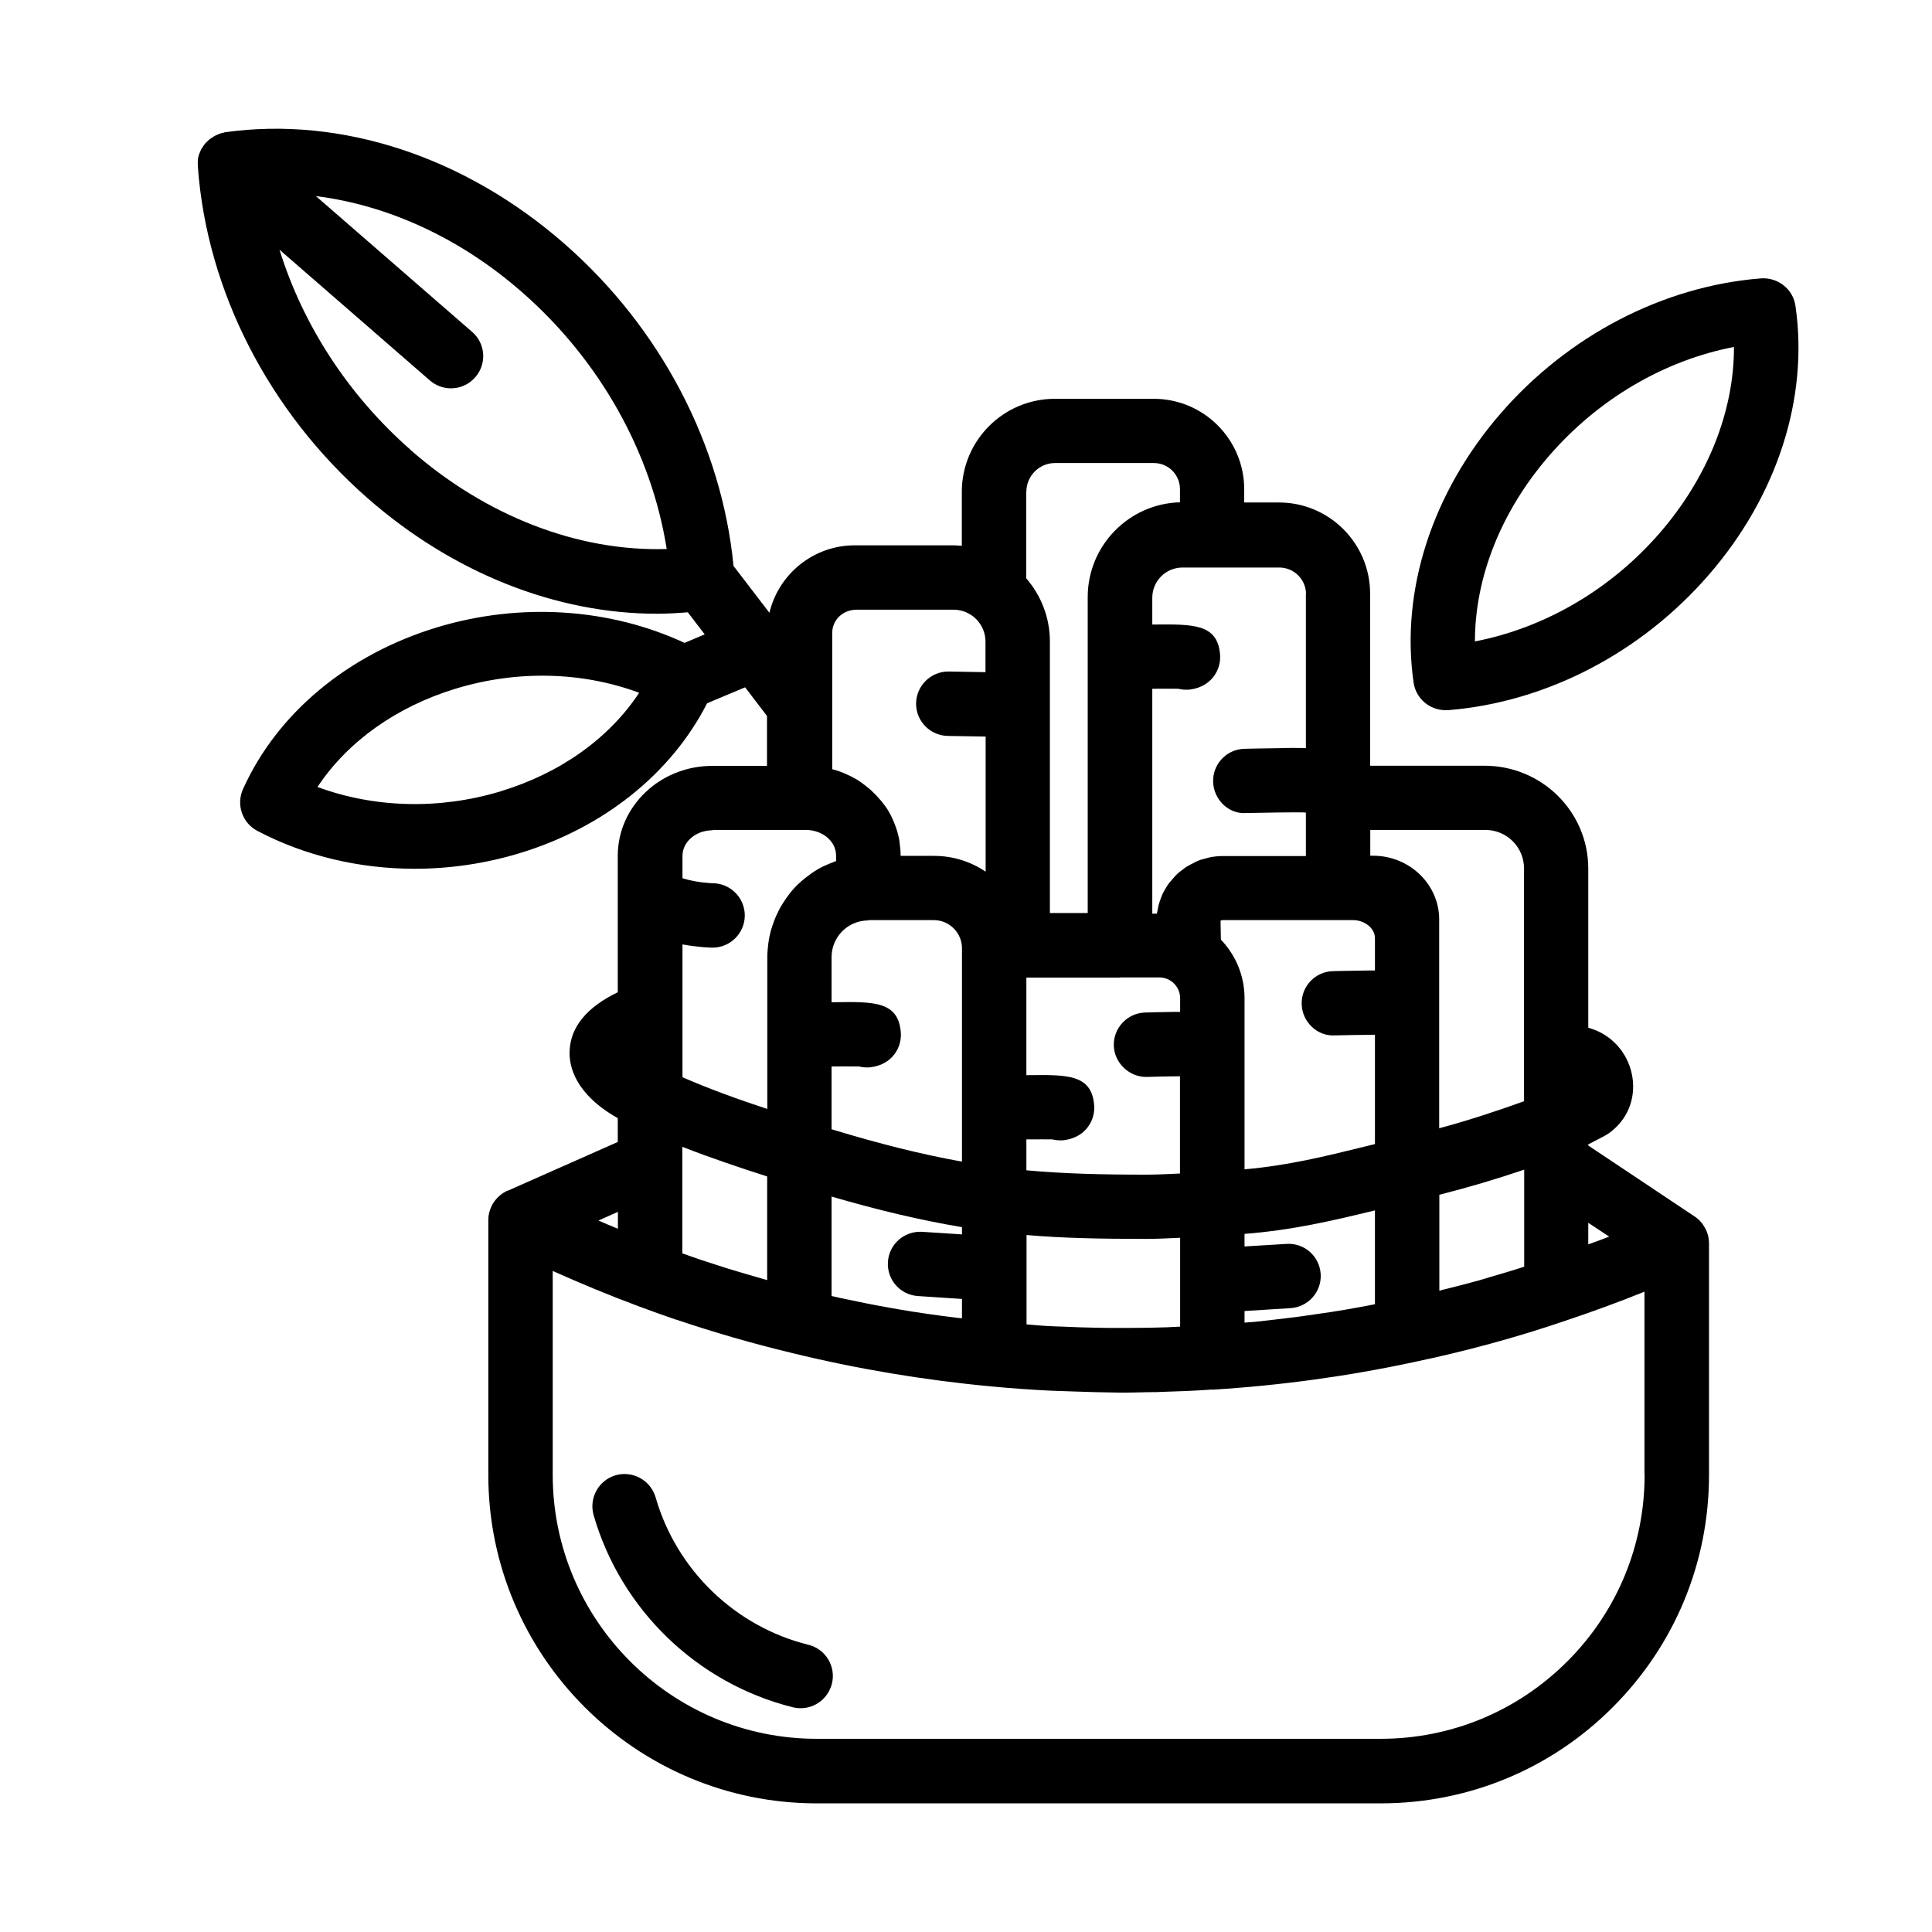 <?xml version="1.0" encoding="UTF-8"?>
<svg id="Layer_13" data-name="Layer 13" xmlns="http://www.w3.org/2000/svg" viewBox="0 0 120 120">
  <path d="m111.52,19c-.15-1.04-1.08-1.78-2.14-1.71-6.08.48-11.98,3.55-16.19,8.41-4.24,4.9-6.21,10.98-5.39,16.69.14.99.99,1.72,1.98,1.72.05,0,.11,0,.16,0,6.1-.49,12-3.56,16.2-8.41,4.25-4.9,6.21-10.99,5.38-16.7Zm-8.41,14.08c-3.05,3.53-7.16,5.92-11.5,6.76,0-3.97,1.62-8.08,4.6-11.52,3.06-3.54,7.17-5.94,11.49-6.77.01,3.97-1.61,8.08-4.59,11.53Z"/>
  <path d="m31.52,73.95c-.07.03-.13.07-.19.11-.02.01-.04.01-.05.02,0,0-.02.01-.03.02-.27.18-.49.41-.65.68-.02.03-.03.06-.05.1-.05.11-.1.21-.13.33-.01.04-.03.09-.04.13-.03.13-.05.26-.05.39,0,.02,0,.04,0,.06v15.82c0,11.25,9.15,20.4,20.4,20.4h35.02c5.45,0,10.58-2.12,14.43-5.98,3.85-3.86,5.97-8.98,5.97-14.43v-14.34c0-.18-.02-.35-.06-.52,0-.01,0-.03-.01-.04-.04-.14-.09-.27-.16-.4,0-.02-.02-.03-.03-.05-.15-.27-.35-.51-.63-.69l-6.61-4.41v-.07c.32-.16.64-.34.98-.51.19-.1.38-.23.54-.37,1.02-.85,1.46-2.15,1.19-3.47-.28-1.38-1.29-2.48-2.62-2.87l-.09-.03v-9.88c0-3.52-2.87-6.39-6.45-6.39h-7.1v-10.69c0-3.12-2.54-5.66-5.66-5.66h-2.16v-.82c0-3.1-2.52-5.62-5.62-5.62h-6.14c-3.19,0-5.78,2.59-5.78,5.78v3.35c-.17-.01-.35-.03-.52-.03h-6.13c-2.57,0-4.73,1.79-5.3,4.19l-2.23-2.91c-.73-7.51-4.52-14.77-10.48-19.99-6.18-5.42-13.86-7.95-21.08-6.95-.04,0-.07.02-.11.03-.07.01-.13.03-.2.05-.06.02-.12.04-.17.07-.06.02-.12.05-.18.08-.06.03-.11.07-.17.11-.05.03-.1.06-.15.1-.06.05-.12.1-.17.16-.03.03-.06.05-.09.08,0,0-.01.02-.02.03-.05.06-.1.13-.15.21-.03.04-.05.08-.08.12-.04.07-.07.15-.1.23-.02.04-.04.08-.05.12-.04.11-.06.22-.07.34,0,.01,0,.02,0,.03-.01.1-.01.2,0,.3,0,.03,0,.06,0,.09,0,0,0,0,0,0,.56,7.71,4.41,15.21,10.55,20.59,5.3,4.64,11.7,7.17,17.97,7.17.64,0,1.28-.04,1.91-.09l1.05,1.37-1.25.53c-4.65-2.16-10.19-2.53-15.36-.97-5.55,1.68-9.95,5.34-12.07,10.06-.43.96-.04,2.1.9,2.59,2.97,1.56,6.34,2.35,9.77,2.35,2.17,0,4.37-.32,6.49-.96,5.26-1.59,9.45-4.97,11.67-9.32l2.36-.99,1.36,1.78v3.1s-3.4,0-3.4,0c-3.24,0-5.87,2.51-5.87,5.59v8.47c-1.9.92-2.92,2.13-2.99,3.62-.05.95.32,2.69,2.99,4.2v1.48l-6.86,3.04Zm-.42-24.8h0c-3.8,1.15-7.85,1.04-11.38-.27,1.86-2.81,4.9-4.99,8.6-6.11,3.82-1.16,7.86-1.05,11.38.26-1.86,2.82-4.9,5-8.61,6.12Zm22.83,8h4.07c.96,0,1.75.78,1.75,1.75v13.25c-2.47-.44-5.11-1.1-8.1-2.01v-3.9c.7,0,1.33-.01,1.71,0,.16.04.32.06.49.06.1,0,.19,0,.29-.02,1.29-.19,1.89-1.23,1.81-2.17-.16-1.91-1.65-1.9-4.13-1.86-.06,0-.12,0-.17,0v-2.8c0-1.26,1.02-2.28,2.28-2.28Zm15.63,3.56h2.45c.71,0,1.29.58,1.29,1.29v.85c-.11,0-.22,0-.33,0-.92.01-1.84.04-1.84.04-1.1.03-1.98.95-1.95,2.05.03,1.1.99,1.98,2.05,1.95.69-.02,1.43-.04,2.06-.04v6.04c-.79.04-1.56.07-2.11.07-2.76,0-5.15-.06-7.43-.27v-1.92c.67,0,1.26-.01,1.62,0,.16.04.32.06.49.06.1,0,.19,0,.29-.02,1.29-.19,1.89-1.24,1.81-2.17-.16-1.91-1.65-1.89-4.13-1.86-.03,0-.05,0-.08,0v-6.06h5.81Zm1.76,21.76c-.66.01-1.33.01-1.99.01-.38,0-.77,0-1.15-.01-.72-.01-1.43-.04-2.15-.07-.33-.01-.66-.02-.98-.04-.43-.02-.86-.07-1.29-.1v-5.55c2.31.2,4.7.24,7.43.24.59,0,1.33-.03,2.11-.07v5.52c-.28.01-.55.03-.83.04-.38.01-.77.02-1.15.03Zm-11.57-5.8l-2.48-.16c-1.1-.06-2.05.76-2.12,1.87-.07,1.1.76,2.05,1.87,2.12l2.73.18v1.2c-.1-.01-.21-.02-.31-.03-1.22-.15-2.44-.32-3.65-.53-.19-.03-.37-.07-.56-.1-1.03-.18-2.06-.39-3.08-.61-.17-.04-.33-.08-.5-.11v-6.18c2.94.86,5.59,1.48,8.1,1.9v.47Zm25.64,4.34c-.26.05-.52.1-.78.15-.36.06-.71.13-1.07.19-.58.1-1.17.19-1.75.27-.35.05-.69.1-1.04.15-.63.08-1.27.16-1.9.23-.3.03-.6.07-.89.1-.22.02-.44.03-.66.05v-.72l2.86-.18c1.1-.07,1.94-1.02,1.87-2.12s-1.01-1.94-2.12-1.87l-2.61.16v-.78c3.02-.24,5.51-.83,8.1-1.46v5.83Zm9.27-2.33c-.12.04-.25.08-.37.12-.54.17-1.08.33-1.63.49-.27.08-.54.16-.81.24-.67.19-1.35.36-2.03.53-.14.03-.28.07-.42.11v-5.96c1.77-.45,3.53-.97,5.27-1.56v6.04Zm-11.55-21.53h.92c.74,0,1.37.51,1.37,1.12v2.01c-.16,0-.3,0-.47,0-1.06.01-2.13.04-2.13.04-1.1.02-1.98.94-1.95,2.04.02,1.1.96,2.01,2.04,1.95.83-.02,1.76-.03,2.51-.04v6.79c-.2.05-.41.1-.61.15-2.55.63-4.8,1.18-7.49,1.42v-10.63c0-1.41-.56-2.69-1.47-3.64l-.02-1.17s.06-.04.14-.04h7.16Zm-35.46,22.36c-.15-.04-.3-.09-.45-.13-.66-.19-1.31-.38-1.97-.58-.29-.09-.58-.19-.87-.28-.53-.17-1.06-.34-1.58-.53-.13-.05-.27-.1-.4-.14v-5.67s0,0,0-.01v-.94c1.76.69,3.55,1.29,5.27,1.84v6.44Zm-9.27-3.19c-.41-.17-.81-.33-1.21-.51l1.21-.54v1.04Zm63.77,15.27h0c0,4.38-1.7,8.5-4.8,11.6-3.1,3.1-7.22,4.81-11.6,4.81h-35.02c-9.04,0-16.4-7.36-16.4-16.4v-12.66c1.76.79,3.55,1.53,5.35,2.2.77.29,1.54.56,2.32.83,0,0,.02,0,.02,0,2.34.79,4.73,1.48,7.14,2.06,4.04.99,8.21,1.69,12.38,2.08,1.25.12,2.51.21,3.78.27.48.02.97.03,1.45.05.8.03,1.59.05,2.38.06.2,0,.4.01.6.01.53,0,1.05-.02,1.58-.03.31,0,.62,0,.92-.02,1.01-.03,2.01-.07,2.99-.14.05,0,.11,0,.16,0,4.16-.26,8.32-.83,12.38-1.7,3.26-.68,6.45-1.55,9.49-2.59,1.65-.55,3.28-1.15,4.87-1.79v11.35Zm-2.2-14.78c-.43.17-.86.32-1.3.48v-1.34l1.3.86Zm-7.68-25.26c1.32,0,2.39,1.07,2.39,2.39v14.46c-1.74.63-3.5,1.2-5.27,1.68v-12.97c0-2.18-1.84-3.96-4.11-3.96h-.17v-1.6h7.16Zm-11.16-14.69v9.61c-.5-.02-1.06-.02-1.68,0-1.06.01-2.13.04-2.13.04-1.1.02-1.98.94-1.95,2.04.02,1.1.96,2.03,2.04,1.95,1.32-.03,2.87-.05,3.58-.04.05.01.1,0,.14.02v2.69h-5.16c-.28,0-.54.03-.8.08-.09.02-.17.05-.26.07-.17.04-.33.08-.49.15-.1.04-.19.09-.28.14-.13.07-.27.13-.4.21-.1.06-.18.13-.27.2-.11.08-.23.17-.33.26-.08.08-.16.16-.23.25-.09.1-.18.2-.27.31-.07.09-.13.19-.19.29-.07.11-.14.23-.2.35-.05.1-.09.21-.13.32-.05.13-.09.25-.13.39-.03.11-.05.23-.07.35-.01.07-.04.14-.04.21h-.29v-13.97c.67,0,1.26-.01,1.62,0,.16.04.32.06.49.06.1,0,.19,0,.29-.02,1.29-.19,1.89-1.24,1.81-2.17-.16-1.91-1.66-1.88-4.13-1.86-.03,0-.05,0-.08,0v-1.66c0-1.04.84-1.88,1.88-1.88h6.01c.91,0,1.66.74,1.66,1.66Zm-17.36-6.32c0-.98.8-1.78,1.78-1.78h6.14c.9,0,1.62.73,1.62,1.62v.82c-3.17.08-5.73,2.69-5.73,5.88v19.63h-2.35v-16.87c0-1.5-.56-2.87-1.47-3.92,0-.02,0-.04,0-.07v-5.33Zm-10.56,7.33h6.04c1.09,0,1.98.89,1.98,1.98v1.9l-2.28-.04h-.03c-1.09,0-1.98.88-2,1.97-.02,1.1.87,2.01,1.97,2.03l2.35.04v8.39c-.92-.62-2.02-.98-3.21-.98h-2.07c0-.3-.03-.58-.07-.86,0-.05-.02-.1-.02-.16-.05-.26-.12-.52-.21-.77-.02-.05-.04-.09-.05-.14-.1-.25-.2-.49-.33-.72,0,0,0-.01-.01-.02-.13-.24-.29-.46-.46-.67-.03-.04-.06-.08-.1-.12-.17-.2-.35-.39-.54-.57-.04-.03-.07-.06-.11-.1-.2-.17-.4-.33-.62-.48-.01,0-.03-.02-.04-.03-.23-.15-.47-.28-.72-.39-.05-.02-.1-.05-.15-.07-.25-.11-.5-.2-.77-.27-.02,0-.03-.01-.05-.02v-4.03s0-.06,0-.09v-4.33c0-.8.64-1.45,1.53-1.45Zm-27.7-9.94c-3.87-3.4-6.68-7.75-8.13-12.42l9.34,8.12c.38.33.85.49,1.31.49.56,0,1.11-.23,1.51-.69.73-.83.64-2.1-.2-2.82l-9.7-8.43c4.48.56,8.98,2.61,12.83,5.99,4.81,4.22,8.01,9.93,8.96,15.93-5.48.17-11.2-2.02-15.93-6.17Zm18.77,23.62h5.8c1.03,0,1.87.71,1.87,1.59v.34s-.06.03-.1.04c-.24.09-.48.19-.71.3-.04.02-.08.04-.12.06-.25.13-.49.28-.71.45-.05.04-.1.07-.15.11-.23.17-.45.36-.65.56,0,0-.01.01-.02.02-.2.2-.38.41-.54.64-.04.05-.07.1-.11.15-.16.23-.31.47-.44.72-.02.04-.04.09-.06.13-.12.23-.22.47-.3.72-.02.04-.03.09-.05.13-.09.27-.16.55-.21.84-.01.06-.02.13-.03.19-.04.3-.07.6-.07.91v9.43c-1.77-.58-3.57-1.23-5.27-1.97v-8.25c.98.18,1.73.2,1.87.2,1.1,0,2-.9,2-2s-.9-2-2-2c-.01,0-.93-.02-1.87-.31v-1.39c0-.88.84-1.59,1.87-1.59Z"/>
  <path d="m50.21,102.16c-4.55-1.13-8.19-4.64-9.49-9.16-.31-1.06-1.42-1.67-2.48-1.37-1.06.31-1.67,1.41-1.37,2.48,1.7,5.88,6.44,10.45,12.37,11.93.16.04.33.06.49.06.9,0,1.71-.61,1.94-1.52.27-1.07-.39-2.16-1.46-2.42Z"/>
</svg>
